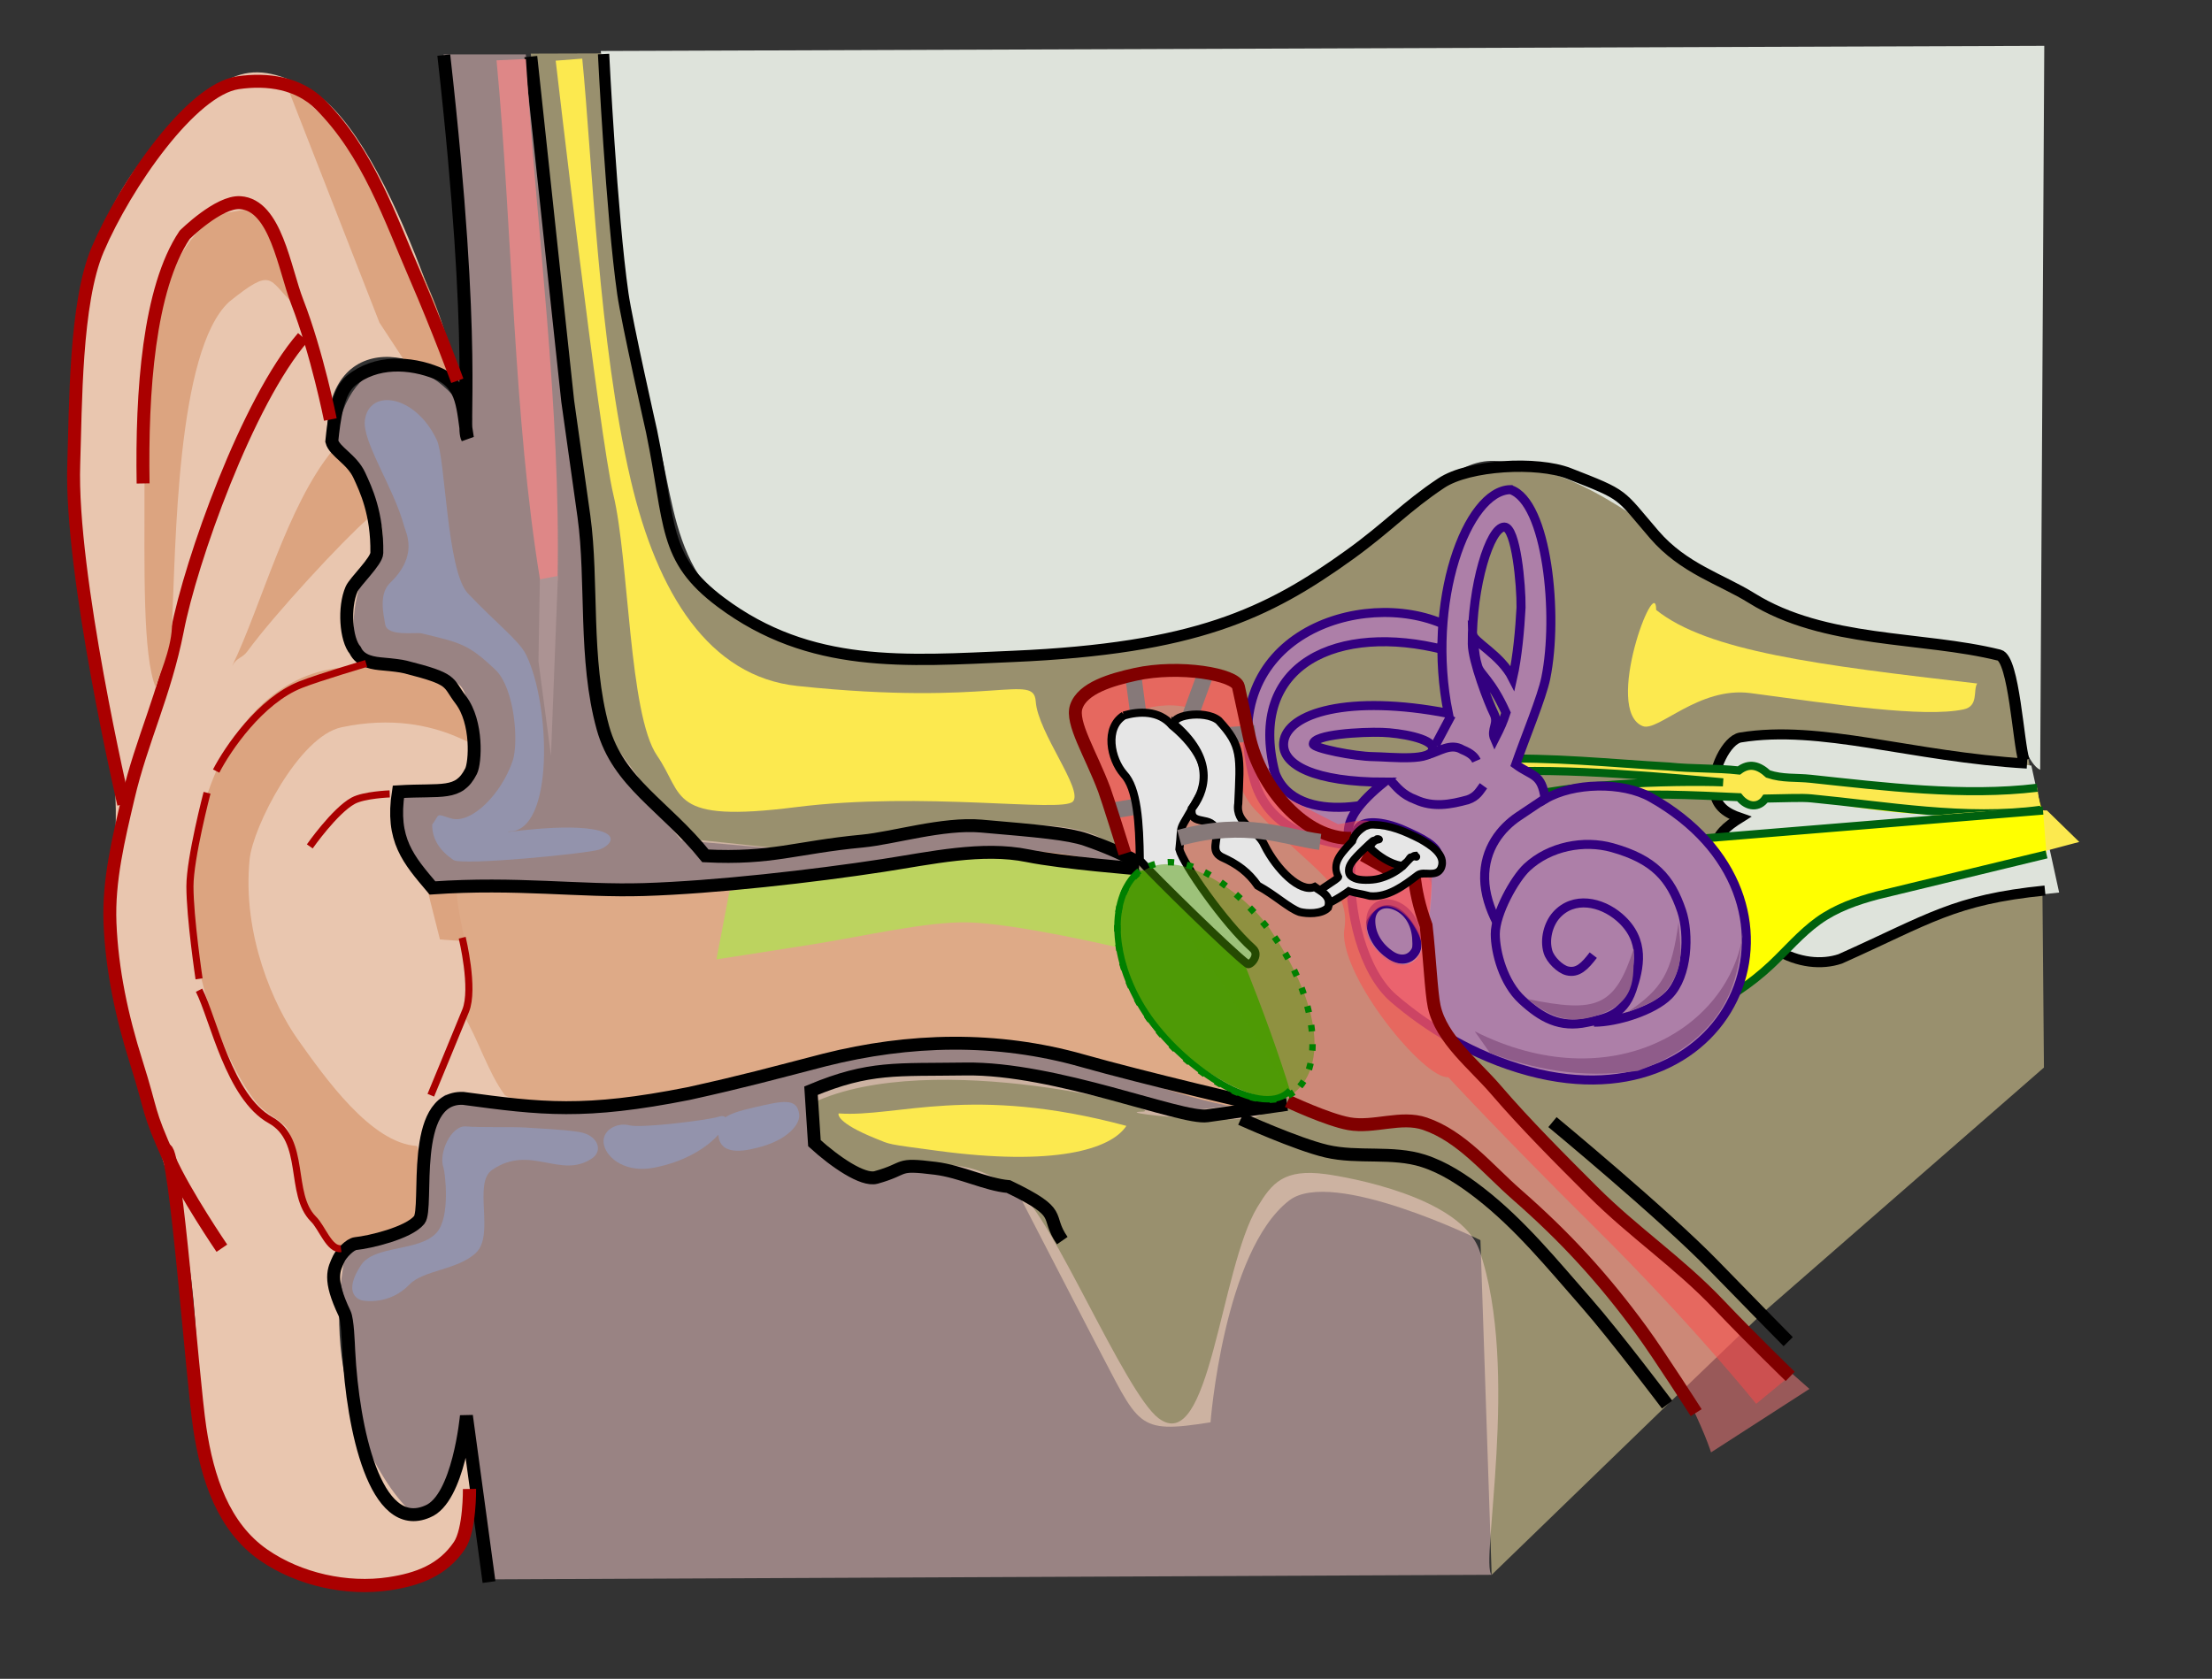 <?xml version="1.0" encoding="UTF-8" standalone="no"?>
<svg
   xmlns:dc="http://purl.org/dc/elements/1.1/"
   xmlns:cc="http://creativecommons.org/ns#"
   xmlns:rdf="http://www.w3.org/1999/02/22-rdf-syntax-ns#"
   xmlns:svg="http://www.w3.org/2000/svg"
   xmlns="http://www.w3.org/2000/svg"
   xmlns:xlink="http://www.w3.org/1999/xlink"
   xmlns:sodipodi="http://sodipodi.sourceforge.net/DTD/sodipodi-0.dtd"
   xmlns:inkscape="http://www.inkscape.org/namespaces/inkscape"
   version="1.1"
   viewBox="0 0 685 520"
   font-family="DejaVu Sans, sans-serif"
   font-size="20"
   id="svg2159"
   sodipodi:docname="human_ear.svg"
   inkscape:version="1.0.2-2 (e86c870879, 2021-01-15)">
  <rect x="0" y="0" width="685" height="520" fill="#333333" stroke="none"/>
  <sodipodi:namedview
     pagecolor="#ffffff"
     bordercolor="#666666"
     borderopacity="1"
     objecttolerance="10"
     gridtolerance="10"
     guidetolerance="10"
     inkscape:pageopacity="0"
     inkscape:pageshadow="2"
     inkscape:window-width="1920"
     inkscape:window-height="1017"
     id="namedview2161"
     showgrid="false"
     inkscape:zoom="6.3615384"
     inkscape:cx="473.61737"
     inkscape:cy="312.15823"
     inkscape:window-x="1912"
     inkscape:window-y="-8"
     inkscape:window-maximized="1"
     inkscape:current-layer="svg2159"
     inkscape:document-rotation="0" />
  <title
     id="title1089">Anatomy of the Human Ear</title>
  <desc
     id="desc1091">Translations are included for Bangla, Basque, Chinese, Danish, English, Esperanto, Farsi, Finnish, French, German, Hebrew, Malayalam, Nepali, Punjabi, Russian, Spanish, Tamil, Telugu, Thai, Turkish. Other languages can easily be added.</desc>
  <defs
     id="defs1113">
    <linearGradient
       gradientTransform="matrix(1 0 0 .923 100.75 41.36)"
       x1="629"
       x2="762.64"
       xlink:href="#b"
       y1="239.68"
       y2="241.42"
       id="a" />
    <linearGradient
       id="b"
       gradientUnits="userSpaceOnUse">
      <stop
         offset="0"
         stop-color="#edd400"
         id="stop1094" />
      <stop
         offset="1"
         stop-color="#edd400"
         stop-opacity="0"
         id="stop1096" />
    </linearGradient>
    <linearGradient
       id="c"
       gradientTransform="matrix(1 0 0 .923 104.25 14.36)"
       x1="629"
       x2="762.64"
       xlink:href="#b"
       y1="239.68"
       y2="241.42" />
    <linearGradient
       id="d"
       gradientTransform="matrix(.832 0 0 1 90.49 3.55)"
       gradientUnits="userSpaceOnUse"
       x1="321.73"
       x2="188.9"
       y1="313.69"
       y2="316.36">
      <stop
         offset="0"
         stop-color="#9fe859"
         id="stop1100" />
      <stop
         offset="1"
         stop-color="#9fe859"
         stop-opacity="0"
         id="stop1102" />
    </linearGradient>
    <linearGradient
       id="e"
       gradientTransform="matrix(.938 0 0 1 35.6 3.55)"
       gradientUnits="userSpaceOnUse"
       x1="371.43"
       x2="187.14"
       y1="254.86"
       y2="-13.71">
      <stop
         offset="0"
         stop-color="#fce94f"
         id="stop1105" />
      <stop
         offset="1"
         stop-color="#fce94f"
         stop-opacity="0"
         id="stop1107" />
    </linearGradient>
    <marker
       id="dot"
       refX="5"
       refY="5"
       markerWidth="10"
       markerHeight="10">
      <circle
         cx="5"
         cy="5"
         r="1.5"
         id="circle1110" />
    </marker>
  </defs>
  <path
     d="m 164.36,16.603 21.799,-0.066 6.363,69.682 17.383,85.499 c 13.881,14.188 27.273,28.908 51.226,32.107 34.201,1.035 68.129,2.008 107.82,-6.278 0,0 29.038,-13.183 42.599,-21.492 14.395,-8.82 24.106,-27.842 40.859,-29.927 10.706,-1.332 13.583,-4.948 32.896,-0.46 23.551,5.473 30.65,24.955 51.601,36.486 29.995,16.508 54.341,16.555 85.428,21.763 l 6.197,33.222 3.96,39.551 0.461,53.971 -86.491,75.459 -30.654,29.478 -53.878,52.183 -3.474,-103.647 c 0,0 -45.946,-22.617 -59.26,-12.277 -20.247,15.724 -24.329,68.689 -24.329,68.689 -23.333,3.682 -21.883,1.277 -35.688,-24.721 l -25.203,-48.752 -31.604,-6.006 -14.287,4.294 -16.174,-11.916 c -0.154,-3.542 0.046,-28.196 -0.108,-15.662 17.533,-8.732 35.42,-6.09 52.954,-6.57 l 62.719,12.97 22.712,-2.999 -39.399,-75.859 c -17.104,-9.864 -38.945,-7.094 -58.568,-10.241 l -52.062,7.756 -29.213,-2.592 -22.479,-27.528 c -9.149,-19.531 -4.741,-44.314 -6.279,-65.537 z"
     fill="#ffeeaa"
     fill-rule="evenodd"
     opacity="0.5"
     id="path1115"
     sodipodi:nodetypes="ccccccsccccccccccccccccccccccccccccc" />
  <path
     d="m137.37 16.85h25.456l17.621 152.67 3.43 52.515 27.823 37.618 27.745 2.933c19.896 1.791 84.328-15.754 104.02-1.513 27.475 19.871 32.976 65.571 46.896 83.068 4.406 5.538-48.181.468-36.724.182 10.256-.256-65.089-20.161-101.92-2.724-.274 9.991 3.591 16.75 13.148 22.403 6.487 3.838 5.524-2.319 16.063-2.816 14.345-.678 20.223-1.579 34.643 8.154 9.923 6.698 32.697 61.971 43.192 69.931 15.938 12.089 19.064-46.363 30.628-65.411 4.474-7.37 8.135-11.974 21.276-10.169 6.522.896 41.731 6.961 47.495 23.66 12.727 36.873.02 97.415 3.767 100.43l-310.42 1.414-8.109-50.238c-5.359 26.558-11.822 47.755-30.163 11.259l-5.548-44.225c-1.536-6.366-4.736-11.901.892-21.85l19.7-5.232 7.848-36.786-3.634-67.668c-8.688-5.876-9.799-16.298-9.146-27.779l16.859-3.374c14.236-11.374 2.547-23.455-4.95-34.122l-24.142-4.246-4.433-14.819 11.832-21.25c-1.536-15.158-7.743-24.087-14.875-31.783 4.793-30.438 27.825-30.199 42.477-7.019z"
     fill="#ffd5d5"
     fill-rule="evenodd"
     opacity=".5"
     id="path1117" />
  <path
     d="m536.15 230.63c6.319-8.401 47.536 1.044 92.907 6.5l8.608 39.322c-28.252 2.834-39.624 7.769-67.212 20.107-16.512 5.098-31.207-7.211-36.305-23.509-1.364-4.36-2.166-7.071-2.699-8.918-1.794-6.212 7.626-10.876 7.509-10.856-.897-.206-8.444-2.404-7.963-8.598.652-8.389 1.725-11.259 5.155-14.048z"
     fill="#dee3db"
     id="path1119" />
  <path
     d="m633.28 275.83c-28.252 2.834-35.823 8.833-63.411 21.172-11.267 3.807-29.438-2.376-37.17-27.459-.944-3.064-1.303-4.992-1.33-7.129-.046-3.649 3.39-6.522 7.524-9.1-4.168-1.441-7.222-3.38-7.926-7.907-1.076-6.921 3.85-16.244 7.971-16.972 24.867-4.077 52.886 5.982 88.774 8.073"
     fill="none"
     stroke="#000"
     stroke-width="3.1"
     id="path1121" />
  <path
     d="m834.51 257.29c-22.55 2.742-45.729 1.047-68.317-1.363-4.561-.487-10.278-.049-14.8-1.553-2.903-2.661-5.8-3.557-9.052-1.093-6.948-.78-14.607-1.383-21.626-2.133-18.259-1.032-36.519-3.006-54.778-2.327l-.177 4.22c20.813-1.889 59.591 1.801 71.667 2.914-13.917-.532-54.47.297-68.386 6.987l.72 3.848c9.313-3.19 19.147-5.02 28.927-6.146 12.825-1.478 30.287-.464 44.2.168 2.601 2.063 4.948 1.872 6.936.419 6.682-.095 13.108-.364 16.156.234 23.283 4.571 47.108 6.576 70.282 2.576"
     fill="#ffff00"
     transform="translate(-204.09 -13.67)"
     id="path1123" />
  <path
     d="m 630.88,244 c -22.55,2.742 -47.557,-0.366 -70.145,-2.777 -4.561,-0.487 -8.665,0.021 -13.187,-1.483 -2.903,-2.661 -5.8,-3.557 -9.052,-1.093 -6.948,-0.78 -14.607,-0.47 -21.626,-1.221 -18.259,-1.032 -36.519,-3.006 -54.778,-2.327 l -0.177,4.22 c 20.813,-1.889 59.591,1.889 71.667,3.002 -13.917,-0.532 -54.47,0.21 -68.386,6.9 l 0.72,3.848 c 9.313,-3.19 19.147,-5.02 28.927,-6.146 12.825,-1.478 29.787,-0.627 43.7,0.005 2.601,3.256 6.198,3.34 8.185,0.419 6.682,-0.095 11.131,-0.35 14.223,-0.054 23.283,2.229 47.791,6.694 70.965,3.527"
     fill="#fce94f"
     stroke="#00610f"
     stroke-width="2.5"
     id="path1125" />
  <path
     d="m847.99 274.45-10-9.75c-31.665-1.381-84.58 8.651-107.83 10.911-11.171-1.426-14.896-6.93-25.146-8.247-5.89-.701-19.748-.579-24.768 2.58s-8.986 7.888-11.51 13.255c-4.595 9.772-4.264 21.686.75 31.25 5.085 9.7 14.78 16.758 25.5 19 12.323 2.577 25.196-.958 36.5-6.5 7.723-3.787 15.011-8.538 21.275-14.432 4.874-4.586 9.228-9.771 14.657-13.683s11.849-6.171 18.318-7.885z"
     fill="#fce94f"
     transform="translate(-204.09 -13.67)"
     id="path1127" />
  <path
     d="m632.67 251.07-105.23 8.629c-17.577 3.483-10.046-4.001-25.33-5.965-5.89-.701-21.163-.579-26.183 2.58s-8.986 7.888-11.51 13.255c-4.595 9.772-4.264 21.686.75 31.25 5.085 9.7 14.78 16.758 25.5 19 12.323 2.577 25.196-.958 36.5-6.5 7.723-3.787 15.011-8.538 21.275-14.432 4.874-4.586 9.228-9.771 14.657-13.683s11.849-6.171 18.318-7.885l52.343-12.672"
     fill="#ffff00"
     stroke="#00610f"
     stroke-width="2.5"
     id="path1129" />
  <g
     stroke="#330080"
     id="g1147">
    <g
       stroke-width="2.8"
       id="g1143">
      <path
         d="m394.85 239.4c6.608 17.574 37.481 9.233 41.373 4.366.343 10.748 2.635 21.442.11 19.755-3.809-2.546-40.869 3.645-47.969-22.124-12.216-44.338 33.276-59.655 59.144-47.857 1.134 5.945-2.846 6.05-.359 7.707-32.285-8.258-61.195 3.995-52.299 38.153z"
         fill="#ad7fa8"
         id="path1131" />
      <path
         d="m467.78 151.66c-13.502.178-26.267 34.768-19.272 69.295-30.707-5.952-50.086-.136-50.987 8.993-.699 7.088 9.789 12.283 31.139 12.317-16.406 13.271-9.755 17.425-10.28 25.031-1.022 14.815 3.661 33.746 13.21 41.958 9.978 8.583 24.436 17.889 41.975 22.583 64.689 17.311 93.243-53.563 37.691-84.833-8.85-4.982-24.128-4.618-32.751.485-1.117-8.031-3.911-6.896-9.116-10.725 2.874-8.249 8.091-20.784 9.307-26.76 3.962-19.469.449-54.575-10.916-58.344zm-1.911 11.588c3.627.049 5.25 18.105 5.158 24.927-.354 6.706-1.112 15.331-2.605 21.897-3.722-7.341-12.377-11.339-12.416-13.706.535.722.213 5.639 1.574 9.927.755 2.735 4.149 4.176 8.782 14.464-.953 2.903-1.583 4.354-3.494 8.11-1.296-2.947 1.346-4.671-.22-7.808-1.737-3.481-6.667-16.344-6.712-21.619-.156-17.782 5.419-36.252 9.933-36.192zm-37.822 63.594c5.413.171 15.346 1.867 15.606 4.828.384 4.381-13.105 2.748-18.286 2.694-5.96-.061-18.69-2.636-18.668-3.911.053-3.025 15.03-3.81 21.348-3.611z"
         fill="#ad7fa8"
         id="path1133" />
      <path
         d="m478.54 247.29-8.324 5.579c-5.341 3.58-10.641 9.97-10.458 19.329.09 4.57 1.574 9.196 3.828 13.58"
         fill="none"
         id="path1135" />
      <path
         d="m493.63 316.61c7.005.027 18.388-3.54 23.13-8.35 5.918-5.999 6.398-19.018 4.005-26.106-3.446-10.21-8.582-15.98-21.472-19.598-8.797-2.47-19.424-.429-26.43 6.085-3.813 3.545-9.804 14.278-9.814 20.649-.009 5.606 2.496 15.16 8.297 20.481 6.03 5.531 11.662 8.702 20.087 6.899 5.094-1.09 11.198-1.806 13.974-10.133 2.189-6.565 4.35-15.279-3.93-22.421-5.628-4.854-14.197-6.646-19.534-.662-2.449 2.746-3.74 7.483-2.572 11.363.746 2.48 3.776 5.376 5.948 5.899 3.305.797 5.469-1.469 8.078-4.872"
         fill="none"
         id="path1137" />
      <path
         d="m445.13 265.24c-1.362 5.675-11.791 2.305-16.098.958-5.683-1.777-10.068-6.896-8.631-9.451 1.561-2.776 7.72-2.43 14.112.343 5.412 2.348 11.312 5.259 10.617 8.15z"
         fill="#743dda"
         id="path1139" />
      <path
         d="m438.74 291.03c.105 2.096.053 2.837-.498 3.726-1.783 2.874-5.006 2.834-7.532 1.146-3.809-2.546-6.221-6.358-6.221-10.705.009-4.407 3.936-6.561 8.207-4.457 3.851 1.888 5.825 5.77 6.044 10.29z"
         fill="#ad7fa8"
         id="path1141" />
    </g>
    <path
       d="m606.85-117.37c2.161 2.339 3.814 4.806 8.322 6.551 5.702 2.688 11.404 1.621 17.105 0 3.018-1.113 3.814-2.976 5.085-4.679m-18.412-10.402c3.853-1.046 7.617-4.136 11.469-1.757 2.999 1.248 4.07 2.496 4.623 3.743m-13.442-5.226 5.215-10.052"
       fill="none"
       stroke-width="3"
       transform="matrix(.945 0 0 .921 -142.92 349.77)"
       id="path1145" />
  </g>
  <path
     d="m 365.39,208.3 c -13.323,-1.529 -28.114,5.212 -31.237,9.215 -4.198,5.379 6.826,23.981 8.905,30.744 1.228,3.996 2.974,7.92 3.971,15.125 0,0 21.281,18.016 35.928,28.875 12.279,34.949 15.712,38.26 14.5,46.619 14.647,13.132 42.852,8.908 42.852,8.908 0,0 21.455,13.404 50.749,42.446 29.294,29.042 38.808,59.622 38.808,59.622 L 560.333,430.201 534.496,407.404 c 0,0 -45.09,-37.056 -63.893,-58.842 -17.445,-20.213 -20.268,-20.391 -23.662,-31.121 -2.74,-8.663 -5.76,-17.754 -4.644,-30.759 0.41,-4.778 0.882,-4.681 1.087,-12.217 0.218,-5.3 -23.643,-18.897 -27.997,-16.075 l -17.029,-8.363 c -6.183,-3.037 -5.827,-10.939 -10.859,-17.973 -3.124,-4.367 -2.336,-17.462 -4.559,-20.303 -2.277,-2.91 -13.761,-3.016 -17.55,-3.451 z m 60.498,73.594 c 2.492,-2.324 6.709,-2.502 10.658,2.647 4.456,5.81 4.681,9.94 1.389,12.756 -3.613,3.09 -8.012,2.18 -12.995,-4.603 -3.814,-5.192 -2.034,-8.242 0.948,-10.8 z"
     fill="#ff8080"
     opacity="0.5"
     id="path1149"
     sodipodi:nodetypes="cccccccscccccscccssccsccc" />
  <path
     d="m 364.46,207.67 c -11.435,0.201 -25.251,4.715 -29.186,7.986 -4.985,4.145 2.267,20.588 5.59,26.289 2.708,4.646 5.571,16.499 7.221,21.5 1.75,0.716 2.977,1.162 5.16,2.002 0.588,-3.238 1.431,-10.929 -0.367,-17.574 -2.83,-10.458 -9.772,-22.733 -6.824,-24.68 5.572,-3.68 19.324,-8.388 29.734,-0.166 8.068,6.373 3.998,19.725 14.252,29.17 16.286,17.583 28.739,22.114 26.166,36.369 -0.793,14.367 24.76,45.69 32.287,45.088 0,0 16.465,17.88 45.76,46.922 29.294,29.042 49.599,54.241 49.599,54.241 l 11.01,-9.088 -23.85,-22.756 c 0,0 -42.125,-35.739 -60.927,-57.525 -17.445,-20.213 -20.237,-24.524 -25.041,-34.702 -5.482,-11.613 -2.382,-21.652 -1.578,-39.481 0.05,-1.209 2.447,-6.125 0.728,-7.935 -3.555,-3.744 -12.738,-6.824 -18.9,-8.765 -3.913,-1.232 -9.121,0.659 -10.956,0.71 l -15.797,-8.065 c -5.541,-4.093 -6.97,-12.905 -10.506,-16.945 -3.536,-4.041 -1.862,-9.377 -5.127,-19.428 -3.472,-1.263 -14.636,-3.235 -18.448,-3.167 z m 61.58,74.218 c 3.183,-2.929 8.458,-0.216 11.395,4.297 3.316,5.096 4.001,8.455 0.546,11.426 -3.496,3.005 -9.487,-0.83 -12.316,-4.27 -3.42,-4.16 -2.833,-8.5 0.375,-11.453 z"
     fill="#ff4848"
     opacity="0.5"
     id="path1151"
     sodipodi:nodetypes="ccscccsccccccccccccccccccccccc" />
  <path
     d="m186.05 15.798 447.01-1.604-1.265 224.25c-3.509-1.577-7.057-10.946-7.591-18.023-.435-5.763-4.058-15.51-5.121-15.822-40.922-12.018-73.654-3.999-111.92-43.929 0 0-16.616-11.781-28.71-14.452-12.317-2.72-20.1-9.103-37.037 7.767-8.502 8.469-13.542 9.741-22.458 16.22-49.657 36.087-108.68 38.697-169.72 29.989-42.191-11.445-39.105-42.58-45.972-65.25-13.378-44.169-11.029-65.936-17.216-119.146z"
     fill="#dee3db"
     id="path1153" />
  <path
     d="M 50.79,41.933 C 68.033,24.76 75.083,15.92 96.223,27.975 122.345,42.87 144.486,126.586 144.486,126.586 135.459,106.953 99.608,100.04 101.36,137.003 c 0.098,2.076 7.487,3.133 7.973,7.621 0.813,7.517 13.64,17.077 7.507,25.784 -7.549,10.716 -8.212,23.091 -6.731,31.096 0.319,1.725 4.174,1.436 4.493,3.384 33.326,6.245 27.971,4.274 31.908,21.592 4.352,19.146 -1.407,17.642 -22.463,18.183 -3.272,8.159 2.109,27.358 10.76,29.173 26.052,5.846 87.326,-0.721 92.861,0.354 -6.397,27.702 -3.706,30.744 -11.958,63.879 -2.243,4.695 -50.862,5.373 -77.736,1.013 -8.864,5.373 -8.623,21.878 -7.582,27.075 5.07,25.308 -21.413,11.944 -23.441,22.236 -8.053,40.88 11.249,71.548 19.941,79.481 6.776,6.184 11.9,-15.153 18.078,-19.645 7.313,21.709 -9.37,47.731 -30.061,43.669 -21.606,-4.241 -36.865,-10.7 -44.15,-22.487 C 59.198,450.706 63.101,421.817 58.57,391.595 54.463,364.201 35.605,322.329 34.501,291.545 33.839,273.086 37.685,255.353 34.753,236.888 25.105,176.123 4.397,88.138 50.79,41.933 Z"
     fill="#e9c6af"
     id="path1155"
     sodipodi:nodetypes="ccccccccccccccccccccsscc" />
  <path
     d="m132 274.19c30.025-1.977 48.312 2.101 92.985 0l-1.768 22.981c-14.889-3.117-55.854-3.74-86.974-6.187z"
     fill="#dca480"
     fill-rule="evenodd"
     id="path1157" />
  <path
     d="m260.76 289.25c-10.579-.981-13.41.68-23.214.879-.165 11.549 8.804 33.239 1.908 39.527 4.832 7.861 7.787 18.164 13.122 25.361 17.797 8.673 41.518 4.425 59.794-1.099 22.944-5.299 37.446-12.184 60.082-14.051 25.916-2.935 48.668-1.839 73.154 9.318 7.822 2.797 37.184 13.133 47.082 9.522-13.398-6.595-30.203-19.154-35.009-28.181-6.054-11.746-11.882-37.779-9.14-44.707-18.086-5.622-33.382-8.461-51.935-5-21.024-2.471-43.444 5.389-63.913 8.366-26.618 3.871-50.559 2.046-71.931.065z"
     transform="translate(-96.2 -15.75)"
     id="path1159"
     fill="#deaa87" />
  <path
     d="m388.73 227.15-8.132.53m-12.218-5.39 4.549-12.496m-20.439 11.176-1.487-11.192"
     fill="none"
     stroke="#867979"
     stroke-width="5"
     id="path1161" />
  <path
     d="m353.97 269.55c-7.307 1.699-9.206 14.671-8.155 23.102 3.468 13.869 11.234 26.583 21.111 34.306 12.771 9.74 24.732 15.38 33.024 12.301-4.098-13.41-8.864-26.34-14.264-39.971-14.501-13.174-25.422-24.749-31.716-29.738z"
     fill="#4e9a06"
     id="path1163" />
  <path
     d="m276.51 33.904c3.13 31.711 5.003 87.822 15.033 130.62 8.208 35.025 24.214 60.811 51.644 63.704 60.948 6.429 73.134-4.194 73.76 4.816.67 9.643 14.855 27.394 11.506 30.966-3.349 3.571-46.348-3.251-85.864 1.749s-34.414-3.615-42.9-15.95c-8.76-12.734-8.684-60.627-13.54-80.828-4.405-18.325-17.865-134.44-17.865-134.44z"
     fill="#fce94f"
     transform="translate(-96.2 -15.75)"
     id="path1165" />
  <path
     d="m259.72 344.87c17.998 1.296 41.004-9.083 89.091 3.86-4.821 7.321-22.359 12.575-58.536 7.711-16.097-2.164-14.301-1.865-19.023-3.764-12.314-4.954-11.711-7.628-11.532-7.807z"
     fill="#fce94f"
     id="path1167" />
  <path
     d="m354.26 249.43-9.968 1.686"
     fill="none"
     stroke="#867979"
     stroke-width="5"
     id="path1169" />
  <path
     d="m348.07 221.61c-6.106 3.814-4.135 13.491-.063 18.156 4.179 4.397 4.837 15.002 4.969 26.687 4.73 5.277 28.706 28.732 33.244 32.043.634.948 4.182-2.53 1.747-4.707-8.791-7.862-21.626-26.318-22.741-30.711 1.106-9.749-1.072-3.336 6.813-17.687 3.841-7.937-3.667-16.312-9.094-20.719-4.024-4.762-10.364-4.378-14.875-3.062z"
     fill="#e6e6e6"
     stroke="#000"
     stroke-width="2.5"
     id="path1171" />
  <path
     d="m 353.56,270.15 c 11.45,-8.733 33.008,7.551 39.756,17.678 20.39,30.605 14.094,46.307 6.612,51.244 l -21.939,-35.195 z"
     fill="#4e9a06"
     opacity=".48"
     id="path1173"
     sodipodi:nodetypes="ccccc" />
  <path
     d="m186.91 16.732s2.459 49.676 5.973 74.259c1.256 8.784 8.885 42.57 8.885 42.57 6.022 29.151 3.36 39.433 21.5 53 27.648 20.677 57.099 18.211 90.5 16.75 56.111-2.454 78.618-13.076 104.27-31.568 11.795-8.504 17.352-14.835 28.293-22.111 8.609-5.725 29.792-6.783 39.5-3 17.892 6.972 15.346 6.052 26.439 18.929 9.112 10.577 20.736 13.811 30.151 19.676 22.746 14.17 52.608 11.71 76.69 17.684 4.597 1.14 5.904 27.483 7.659 32.64"
     fill="none"
     stroke="#000"
     stroke-width="3.5"
     id="path1175" />
  <path
     d="m162.97 349.26c2.985.224 11.753.565 16.547 1.395 5.615.972 7.329 5.73 3.859 8.105-9.766 6.684-19.095-4.549-30.979 3.602-6.007 4.12.913 20.114-5.005 25.688-5.734 5.401-16.221 5.264-20.627 9.842-6.111 6.35-13.902 5.071-14.646 4.894-1.823-.436-5.649-2.84-.323-10.912 4.161-6.306 17.957-4.099 23.373-10.018 4.459-4.873 2.605-18.992 2.173-20.153-1.646-4.439 2.342-13.23 7.015-12.8 4.21.378 14.745.068 18.613.357zm-5.24-91.73c-4.25.935 17.947-2.95 27.903-.215 6.1 1.675 2.919 4.781.011 5.819-3.434 1.225-42.548 5.071-45.221 3.24-4.033-2.763-6.591-6.232-6.591-10.948 2.484-3.368.883-3.5 5.679-1.968 6.437 2.055 15.837-7.645 19.258-17.822 1.883-5.602.673-22.517-5.435-28.268-8.219-7.74-10.466-8.271-22.86-11.197-1.692-.399-10.512 1.073-11.177-2.729-.585-3.341-2.042-9.481 1.536-12.929 8.754-8.435 4.943-15.268 4.332-17.507-3.333-12.221-13.033-26.159-12.166-32.858 1.283-9.911 15.583-8.067 22.297 6.199 2.655 5.642 3.059 40.563 9.578 47.422 9.058 9.531 15.834 14.568 18.033 19.012 7.583 15.327 8.818 54.751-5.177 54.749z"
     fill="#9393ac"
     id="path1177" />
  <path
     d="m164.38 17.526 11.424 106.69 5.024 35.743c2.784 20.237-.011 44.189 5.877 65.467 4.739 17.127 19.197 24.083 31.751 39.667 20.638 1.041 27.795-2.615 48.65-4.585 9.534-.9 24.846-5.664 36.738-4.642 17.541 1.507 27.065 2.348 32.431 4.203 6.181 2.136 11.583 4.485 16.548 7.23m45.757 74.771-24.749 3.536c-8.093 1.156-46.986-14.93-74.953-14.496-21.175.329-29.581-.87-47.73 6.718l1.061 16.263c6.323 5.758 15.014 11.74 19.092 10.607 10.06-2.797 5.693-4.419 18.385-2.828 7.907.991 15.769 5.06 22.627 5.657 17.839 8.592 11.067 8.726 16.642 16.741"
     fill="none"
     stroke="#000"
     stroke-width="4"
     id="path1179" />
  <g
     fill-rule="evenodd"
     id="g1187">
    <path
       d="m129.09 354.95c.461.028 3.505 13.646 1.675 18.532-4.362 11.652-19.988 12.485-17.301 12.154-10.264-1.724-9.533 6.395-19.502-13.357-4.268-8.457-2.067-16.68-4.531-21.872-1.659-3.496-6.854-4.811-10.283-9.189-5.814-7.425-10.718-18.783-13.715-27.534-17.856-52.128 5.414-110.77 48.164-106.87 8.816.804 13.162-.318 22.363 4.984 10.903 6.283 7.379 11.141 10.925 16.891 5.284 8.568-9.51-10.11-41.137-3.422-13.2 2.792-27.436 30.898-28.44 40.835-2.396 23.709 7.744 45.761 14.83 55.739 8.564 12.06 22.782 32.258 36.952 33.109z"
       fill="#dca480"
       id="path1181" />
    <path
       d="m225.92 275.96s52.764-9.677 78.622-10.388c14.889-.41 48.48 3.286 48.48 3.286-4.634 5.973-9.974 15.21-7.187 24.519 0 0-31.216-7.367-46.265-7.687-12.608-.267-32.087 4.286-47.681 6.78-15.53 2.483-30.03 4.674-30.03 4.674z"
       fill="#bcd35f"
       id="path1183" />
    <path
       d="m88.33 25.265 17.171 15.874c18.454 29.248 31.786 50.668 35.891 77.743l-16-6.938-7.88-12zm-16.44 181.04c9.128-18.956 16.97-49.537 31.113-66.822 5.043 6.14 11.06 11.631 10.692 21.377-7.536 6.58-28.709 29.391-37.084 40.88-1.636 2.244-3.219 1.744-4.721 4.565z"
       fill="#dca480"
       id="path1185" />
  </g>
  <g
     fill="none"
     id="g1199">
    <path
       d="m137.43 17.06c10.444 92.704 5.322 115.06 7.322 118.62-1.501-8.666-.944-16.654-9.336-20.086-8.425-3.445-19.1-3.968-26.768 2.343-4.104 3.378-5.213 11.926-5.896 18.743.836 3.221 6.206 5.5 8.524 10.532 1.96 4.256 5.608 11.783 5.417 24.07-.04 2.575-6.8 8.867-7.816 11.188-2.468 5.639-1.776 15.594 1.125 18.96 1.668 3.558 5.755 4.001 8.728 4.259 2.894.252 5.444.566 6.698.882 15.375 3.868 12.988 4.588 17.237 10.164 5.328 6.991 4.533 19.569 3.207 22.146-3.848 7.598-8.905 5.54-22.499 6.359-2.35 14.95 3.163 21.039 10.55 29.793 26.105-1.799 45.575 1.111 65.479.5 21.914-.673 52.444-4.145 74.114-7.475 14.704-2.259 30.673-5.876 44.75-3 10.646 2.175 34.441 4.07 34.441 4.07m38.803 73.292c.154.385-38.459-8.806-56.243-13.86-26.675-7.581-53.788-6.825-79.879-.257-17.378 4.498-24.593 6.529-42.118 10.411-32.336 6.421-45.65 4.758-69.896 1.488-16.73-.542-10.555 33.982-13.543 37.663-3.298 4.063-15.413 6.899-19.658 7.314-1.865.183-4.596 3.28-5.211 4.595-1.618 3.461-3.355 6.362 1.755 17.064.933 1.954 1.154 9.092 1.287 11.688 1.224 23.755 8.118 56.77 24.405 49.642 9.658-3.856 12.03-29.642 12.03-29.642l7 51.5"
       stroke="#000"
       stroke-width="4"
       id="path1189" />
    <g
       stroke="#a00"
       id="g1197">
      <path
         d="m141.61 117.94s-5.967-16.224-12.824-32.018c-8.062-18.568-14.837-38.82-29.663-53.569-6.659-6.624-16.163-8.081-25.456-6.718-14.371 2.109-34.729 31.338-43.404 51.619-7.041 16.46-6.811 48.576-7.425 66.468-1.169 34.059 15.474 105.36 15.474 105.36"
         id="path1191"
         style="stroke-width:4" />
      <path
         d="m145.39 461.19s.171 12.654-3.119 17.534c-5.17 7.67-12.91 10.49-21.772 11.819-13.032 1.954-27.869-1.286-38.855-8.898-12.482-8.649-17.457-23.792-19.781-39.3-2.395-15.987-7.38-85.725-10.519-86.195"
         stroke-width="4.09"
         id="path1193" />
      <path
         d="m93.81 104.48c-17.176 19.753-34.804 69.481-38.891 90.863-3.945 19.888-11.048 33.875-15.203 51.619-2.987 12.755-6.188 25.802-5.657 38.891.598 14.74 3.694 29.065 8.132 43.134 5.28 16.739 3.095 14.027 10.253 30.052 4.815 10.78 16.263 27.577 16.263 27.577"
         stroke-width="4"
         id="path1195" />
    </g>
  </g>
  <path
     d="m69.23 66.089 8.971-1.588c13.084 18.242 7.726 16.157 12.432 29.372-7.578-7.201-6.014-11.381-19.653-.4-16.404 15.022-16.573 76.199-17.742 100.92-.342 7.23-4.212 15.274-5.007 18.549-4.088-9.74-3.467-37.062-3.486-61.655-.03-37.686 3.358-75.526 24.485-85.198z"
     fill="#dca480"
     fill-rule="evenodd"
     id="path1201" />
  <g
     fill="none"
     id="g1209">
    <path
       d="m102.3 129.94s-4.117-20.648-10.253-36.416c-4.018-10.326-6.62-30.051-17.678-30.759-6.688-.429-17.182 9.971-17.182 9.971-11.148 16.611-13.358 48.777-12.87 77.003"
       stroke="#a00"
       stroke-width="4"
       id="path1203" />
    <path
       d="m64.12 245.55s-5.303 20.245-5.303 28.991c0 9.718 2.828 28.638 2.828 28.638m-.005 3.531c4.523 8.936 9.313 33.103 22.113 40.234 11.309 6.3 5.577 22.861 13.286 30.619 2.65 2.523 4.938 9.677 8.564 9.182m27.809-47.508s7.85-18.955 10.783-26.163c2.79-6.855-1.061-22.627-1.061-22.627m-22.451-44.548s-7.943.288-11.314 2.121c-5.712 3.107-13.435 14.142-13.435 14.142m17.453-56.654s-14.481 4.27-20.238 6.536c-12.52 4.928-22.699 19.97-26.206 26.784"
       stroke="#a00"
       stroke-width="2.2"
       id="path1205" />
    <path
       d="m525.26 437.56s-11.368-17.799-17-25.5c-11.756-16.077-23.506-28.89-38.5-42-9.035-7.899-17.141-18.126-28.5-22-7.414-2.529-15.788 1.375-23.5 0-6.645-1.185-19-7-19-7m23.39-76.19 8.839 4.95m123.39 156.5s-11.965-11.578-22.117-22.257c-12.543-13.193-26.12-22.135-39-35-9.785-9.773-21.004-20.997-30.006-31.495-6.788-7.916-16.934-15.677-19.132-25.871-.912-4.228-1.429-15.81-2.498-25.045-2.304-6.232-3.143-10.921-3.625-14.725m-19.512-12.272c-14.343.414-28.207-15.639-31.692-31.759l-3.29-15.215c-.817-3.78-18.221-6.838-31.942-3.801-7.377 1.633-16.313 4.21-18.274 10.026-1.676 4.967 4.509 14.608 8.656 25.637.978 2.601 6.381 19.822 6.381 19.822"
       stroke="#800000"
       stroke-width="4"
       id="path1207" />
  </g>
  <g
     stroke="#000"
     id="g1217">
    <g
       id="path1211"
       style="opacity:1">
      <path
         style="color:#000000;font-style:normal;font-variant:normal;font-weight:normal;font-stretch:normal;font-size:medium;line-height:normal;font-family:'DejaVu Sans', sans-serif;font-variant-ligatures:normal;font-variant-position:normal;font-variant-caps:normal;font-variant-numeric:normal;font-variant-alternates:normal;font-variant-east-asian:normal;font-feature-settings:normal;font-variation-settings:normal;text-indent:0;text-align:start;text-decoration:none;text-decoration-line:none;text-decoration-style:solid;text-decoration-color:#000000;letter-spacing:normal;word-spacing:normal;text-transform:none;writing-mode:lr-tb;direction:ltr;text-orientation:mixed;dominant-baseline:auto;baseline-shift:baseline;text-anchor:start;white-space:normal;shape-padding:0;shape-margin:0;inline-size:0;clip-rule:nonzero;display:inline;overflow:visible;visibility:visible;isolation:auto;mix-blend-mode:normal;color-interpolation:sRGB;color-interpolation-filters:linearRGB;solid-color:#000000;solid-opacity:1;vector-effect:none;fill:#e6e6e6;fill-opacity:1;fill-rule:nonzero;stroke:none;stroke-width:2.35;stroke-linecap:butt;stroke-linejoin:miter;stroke-miterlimit:4;stroke-dasharray:none;stroke-dashoffset:0;stroke-opacity:1.0;color-rendering:auto;image-rendering:auto;shape-rendering:auto;text-rendering:auto;enable-background:accumulate;stop-color:#000000;stop-opacity:1;"
         d="m 425.35,255.46 c -0.35,-0.007 -0.699,-0.005 -1.049,0.006 l -1.526,0.469 c -1.862,1.068 -3.458,2.639 -3.977,4.591 -2.669,3.07 -6.847,6.499 -4.36,11.109 -0.094,0.718 -6.429,4.199 -6.344,4.824 0.134,0.993 0.914,3.412 3.071,3.469 2.599,-1.166 5.572,-3.197 6.509,-3.933 1.584,0.669 3.674,0.732 6.551,1.538 5.628,0.513 10.587,-3.282 14.765,-6.45 1.892,-1.398 5.925,0.856 7.301,-2.25 1.674,-4.114 -3.416,-7.179 -6.46,-8.905 -4.878,-2.479 -9.293,-4.371 -14.481,-4.468 z m 0.953,4.496 c 0.094,0.005 0.191,0.02 0.297,0.04 1.198,0.22 -0.29,-0.454 -0.29,0.053 0,0.286 1.253,-0.158 0.279,-0.033 -1.288,0.169 -2.606,2.38 -2.277,2.703 1.673,1.757 6.98,5.502 10.201,5.49 1.94,-2.062 2.747,-3.117 3.739,-3.192 0.315,0.493 0.806,0.405 -0.361,0.273 -0.854,-0.096 -1.033,0.073 -1.826,1.212 -1.7,2.417 -5.466,4.759 -9.12,5.669 -2.351,0.588 -5.908,0.544 -7.33,-0.095 -1.505,-0.668 -1.97,-1.278 -1.933,-2.541 0.038,-1.601 1.139,-3.128 4.74,-6.573 2.693,-2.584 3.224,-3.041 3.881,-3.006 z"
         id="path2264" />
      <path
         style="color:#000000;font-style:normal;font-variant:normal;font-weight:normal;font-stretch:normal;font-size:medium;line-height:normal;font-family:'DejaVu Sans', sans-serif;font-variant-ligatures:normal;font-variant-position:normal;font-variant-caps:normal;font-variant-numeric:normal;font-variant-alternates:normal;font-variant-east-asian:normal;font-feature-settings:normal;font-variation-settings:normal;text-indent:0;text-align:start;text-decoration:none;text-decoration-line:none;text-decoration-style:solid;text-decoration-color:#000000;letter-spacing:normal;word-spacing:normal;text-transform:none;writing-mode:lr-tb;direction:ltr;text-orientation:mixed;dominant-baseline:auto;baseline-shift:baseline;text-anchor:start;white-space:normal;shape-padding:0;shape-margin:0;inline-size:0;clip-rule:nonzero;display:inline;overflow:visible;visibility:visible;isolation:auto;mix-blend-mode:normal;color-interpolation:sRGB;color-interpolation-filters:linearRGB;solid-color:#000000;solid-opacity:1;vector-effect:none;fill:#000000;fill-opacity:1;fill-rule:nonzero;stroke:none;stroke-linecap:butt;stroke-linejoin:miter;stroke-miterlimit:4;stroke-dasharray:none;stroke-dashoffset:0;stroke-opacity:1.0;color-rendering:auto;image-rendering:auto;shape-rendering:auto;text-rendering:auto;enable-background:accumulate;stop-color:#000000;stop-opacity:1;"
         d="M 425.371 254.285 C 425.002 254.278 424.633 254.279 424.264 254.291 L 424.107 254.297 L 422.305 254.85 L 422.189 254.916 C 420.147 256.087 418.295 257.846 417.662 260.225 L 417.912 259.756 C 416.635 261.225 414.862 262.882 413.672 264.908 C 412.609 266.718 412.171 268.994 413.092 271.35 C 412.971 271.446 412.878 271.527 412.707 271.65 C 412.138 272.061 411.348 272.58 410.555 273.1 C 409.762 273.619 408.968 274.139 408.344 274.594 C 408.032 274.821 407.765 275.027 407.531 275.248 C 407.414 275.359 407.304 275.469 407.186 275.639 C 407.068 275.808 406.854 276.059 406.93 276.617 C 407.02 277.288 407.271 278.247 407.887 279.188 C 408.502 280.129 409.621 281.064 411.135 281.104 L 411.402 281.109 L 411.646 281 C 414.156 279.874 416.649 278.199 417.906 277.262 C 419.625 277.832 421.471 277.981 423.908 278.664 L 424.012 278.693 L 424.119 278.703 C 430.326 279.269 435.516 275.192 439.689 272.027 C 440.073 271.745 441.3 271.773 442.834 271.773 C 443.601 271.774 444.443 271.73 445.283 271.385 C 446.123 271.039 446.914 270.328 447.365 269.309 L 447.373 269.293 L 447.379 269.275 C 447.895 268.007 447.898 266.711 447.533 265.586 C 447.169 264.461 446.48 263.504 445.676 262.67 C 444.067 261.002 441.947 259.778 440.41 258.906 L 440.387 258.893 L 440.363 258.881 C 435.446 256.382 430.833 254.388 425.373 254.285 L 425.371 254.285 z M 425.326 256.635 L 425.328 256.635 C 430.236 256.727 434.45 258.513 439.279 260.967 C 440.783 261.82 442.713 262.983 443.984 264.301 C 444.624 264.963 445.085 265.65 445.299 266.311 C 445.511 266.965 445.515 267.593 445.203 268.371 C 444.971 268.885 444.745 269.064 444.389 269.211 C 444.026 269.36 443.483 269.424 442.834 269.424 C 441.535 269.423 439.801 269.023 438.291 270.139 L 438.285 270.143 L 438.279 270.146 C 434.106 273.311 429.394 276.805 424.361 276.361 C 421.488 275.582 419.362 275.432 418.131 274.912 L 417.492 274.643 L 416.947 275.07 C 416.179 275.674 413.384 277.52 411.027 278.646 C 410.525 278.569 410.157 278.364 409.854 277.9 C 409.601 277.514 409.515 277.106 409.42 276.738 C 409.523 276.655 409.585 276.597 409.729 276.492 C 410.271 276.096 411.05 275.583 411.842 275.064 C 412.634 274.546 413.439 274.02 414.082 273.557 C 414.403 273.325 414.683 273.111 414.924 272.893 C 415.044 272.783 415.156 272.675 415.271 272.529 C 415.387 272.384 415.546 272.223 415.604 271.787 L 415.652 271.412 L 415.473 271.076 C 414.418 269.12 414.753 267.706 415.697 266.098 C 416.642 264.49 418.294 262.898 419.686 261.297 L 419.863 261.092 L 419.934 260.828 C 420.333 259.325 421.649 257.967 423.297 257.004 L 424.484 256.641 C 424.765 256.634 425.045 256.629 425.326 256.635 z M 426.412 258.688 C 426.211 258.707 425.937 258.754 425.641 258.99 C 425.614 259.011 425.621 259.06 425.596 259.084 C 425.192 259.211 424.79 259.247 424.4 259.553 C 423.761 260.055 422.959 260.819 421.609 262.113 C 419.789 263.854 418.577 265.124 417.764 266.252 C 416.951 267.378 416.534 268.444 416.508 269.504 C 416.486 270.284 416.646 271.098 417.135 271.74 C 417.624 272.383 418.305 272.779 419.137 273.148 C 419.138 273.149 419.138 273.15 419.139 273.15 C 420.174 273.614 421.468 273.739 422.916 273.758 C 424.365 273.776 425.911 273.64 427.229 273.311 C 430.06 272.605 432.853 271.168 434.941 269.383 L 435.023 269.383 L 435.209 269.186 C 435.246 269.152 435.27 269.114 435.307 269.08 L 435.369 269.014 C 436.352 267.969 437.047 267.188 437.541 266.727 C 437.769 266.513 437.788 266.557 437.91 266.479 C 438.061 266.498 438.215 266.519 438.289 266.531 C 438.341 266.54 438.365 266.546 438.451 266.557 C 438.494 266.562 438.5 266.596 438.785 266.557 C 438.821 266.552 438.914 266.531 438.914 266.531 C 438.914 266.531 439.101 266.467 439.102 266.467 C 439.102 266.467 439.363 266.309 439.363 266.309 C 439.363 266.308 439.648 265.975 439.648 265.975 C 439.649 265.974 439.797 265.51 439.797 265.51 C 439.797 265.51 439.77 265.114 439.77 265.113 C 439.769 265.113 439.678 264.862 439.678 264.861 C 439.678 264.861 439.615 264.751 439.588 264.713 C 439.373 264.408 439.345 264.456 439.312 264.432 C 439.28 264.407 439.269 264.399 439.26 264.393 C 439.244 264.381 439.24 264.381 439.238 264.379 C 439.238 264.379 439.237 264.377 439.236 264.377 L 438.863 263.793 L 438.164 263.846 C 437.641 263.885 437.192 264.096 436.771 264.369 C 436.606 264.425 436.436 264.363 436.289 264.465 C 435.761 264.829 435.506 265.247 435.104 265.826 C 434.854 266.181 434.259 266.524 433.891 266.887 C 432.697 266.706 431.035 266.071 429.434 265.117 C 427.789 264.138 426.453 263.035 425.641 262.268 C 425.696 262.172 425.718 262.107 425.793 262.004 C 426.085 261.604 426.448 261.392 426.602 261.305 C 426.818 261.293 426.999 261.266 427.164 261.215 C 427.264 261.184 427.351 261.159 427.516 261.064 C 427.52 261.062 427.532 261.048 427.537 261.045 C 427.633 261.008 427.671 261.048 427.816 260.926 C 427.986 260.783 428.183 260.5 428.229 260.186 C 428.274 259.871 428.184 259.605 428.1 259.447 C 427.93 259.132 427.796 259.074 427.703 259.01 C 427.518 258.882 427.412 258.847 427.291 258.805 C 427.049 258.72 426.815 258.649 426.412 258.688 z M 423.461 263.529 C 423.466 263.534 423.48 263.542 423.484 263.547 C 423.488 263.55 423.485 263.553 423.488 263.557 L 423.461 263.529 z M 423.506 263.562 C 424.488 264.585 426.225 265.942 428.23 267.137 C 429.357 267.807 430.533 268.372 431.713 268.791 C 430.175 269.768 428.399 270.598 426.66 271.031 C 425.627 271.29 424.219 271.424 422.947 271.408 C 421.676 271.392 420.482 271.177 420.096 271.004 L 420.094 271.004 L 420.092 271.002 C 419.42 270.704 419.115 270.46 419.006 270.316 C 418.896 270.172 418.843 270.052 418.857 269.57 L 418.857 269.566 L 418.857 269.562 C 418.87 269.022 419.021 268.524 419.668 267.627 C 420.315 266.73 421.453 265.514 423.234 263.811 L 423.236 263.811 C 423.375 263.678 423.379 263.684 423.506 263.562 z "
         id="path2266" />
    </g>
    <path
       d="m364.02 224.68c13.033 11.52 8.554 21.221 5.031 25.781-.796 5.8 6.707 1.685 7.563 7.094.709 2.764-1.851 5.988 1.665 7.884 4.951 2.222 8.322 4.715 11.21 8.866 5.451 2.957 9.647 7.011 12.972 8.161 2.266.573 6.814.736 8.776-1.323 1.376-3.683-2.46-5.19-4.123-6.432-4.49 1.928-11.783-5.417-15.531-12.938-2.157-4.923-9.136-6.604-8.125-12.875.642-14.652 1.242-17.873-6.063-25.719-4.454-3.589-15.804-1.414-13.375 1.501z"
       fill="#e6e6e6"
       stroke-width="2.5"
       id="path1213" />
    <path
       d="m553.76 415.56s-9.812-9.922-23-23.5c-15.545-16.005-50-44.5-50-44.5m35.5 87.5s-16.154-21.428-25-31.5c-10.422-11.867-20.52-24.32-33-34-5.309-4.118-11.1-7.954-17.5-10-9.573-3.06-20.215-.706-30-3-9.192-2.155-26.5-10-26.5-10"
       fill="none"
       stroke-width="4"
       id="path1215" />
  </g>
  <path
     d="m222.42 345.92c6.791-2.137-.419 12.11-20.068 15.792-8.51 1.595-14.31-2.82-15.318-7.073-1.022-4.313 3.775-7.128 7.901-6.082 3.717.942 24.147-1.587 27.485-2.637z"
     fill="#9393ac"
     id="path1219" />
  <path
     d="m233.68 342.97c8.641-1.978 13.108-3.058 13.798 2.118.447 3.357-4.025 7.92-11.61 10.045-3.961 1.11-12.439 3.366-13.353-3.069-.763-5.365 1.825-6.955 11.165-9.094z"
     fill="#9393ac"
     id="path1221" />
  <g
     fill="none"
     id="g1229">
    <path
       d="m400.61 338.3c-10.597 7.826-31.658-5.299-43.694-21.262-13.305-17.646-13.993-38.413-4.542-46.506 9.407-8.055 25.27-2.154 40.956 17.916 13.61 17.412 17.672 42.177 7.28 49.852z"
       stroke="#008000"
       stroke-dasharray="1.99,3.97"
       stroke-width="1.99"
       id="path1223" />
    <path
       d="m399.49 337.69c-7.756 8.738-29.963-4.437-42.34-20.601-13.209-17.251-14.602-38.691-4.305-47.34"
       stroke="#008000"
       stroke-width="1.99"
       id="path1225" />
    <path
       d="m408.82 260.77c-11.405-1.532-22.577-6.964-43.605-1.264"
       stroke="#867979"
       stroke-width="5"
       id="path1227" />
  </g>
  <g
     fill-rule="evenodd"
     id="g1239">
    <path
       d="m385.78 215.88 3.404-6.687c-.914 9.224.367 44.913 28.704 45.655 1.894.05 5.538 1.611 7.407 1.925 8.131 1.366 11.784 6.414 16.766 11.838 1.73 1.884 2.042 5.178 2.558 7.799.495 2.511 1.449 4.426 1.651 8.431.384 7.61.801 16.728 3.383 22.833 8.059 19.054 24.664 38.068 33.075 39.833l-4.723 4.351c-11.492-15.04-29.873-32.319-33.008-44.643l-1.853-21.916-2.034-7.282c-.739-1.538-.93-6.473-2.055-7.597-4.7-4.696-7.373-9.709-15.102-10.699-2.189-.28-4.295-2.04-6.768-1.776-27.012-3.951-29.187-26.15-31.405-42.065z"
       fill="#fff"
       opacity=".68"
       id="path1231"
       style="fill:none" />
    <g
       fill="#8f5c8a"
       id="g1237">
      <path
         d="m456.69 319.44c41.932 21.1 78.987-.677 83.146-30.73-1.707 6.467.74 30.952-32.646 42.98-18.427 2.535-32.61-.766-45.75-5.5z"
         id="path1233" />
      <path
         d="m519.8 285.67c.363 6.239 1.965 12.478-2.121 18.717-3.551 6.195-8.917 6.944-13.783 9.192 10.958-7.329 13.787-12.297 15.904-27.909zm-13.86 8.14c-.379 7.294 1.652 15.706-9.75 20.125-8.204 3.179-14.6 2.527-23.159-4.5 21.484 4.419 27.061 2.408 32.909-15.625z"
         id="path1235" />
    </g>
  </g>
  <path
     d="m512.87 188.92c15.909 12.786 50.015 17.072 99.416 22.788-1.348 2.047.566 7.003-4.206 8.018-12.3 2.616-39.88-1.535-65.945-5.039-16.097-2.164-28.713 12.116-33.434 10.217-12.314-4.954 4.206-48.066 4.169-35.984z"
     fill="#fce94f"
     id="path1241" />
  <path
     d="m153.77 18.694 9.082-.43c3.292 53.031 10.87 107.57 9.808 161.69h-5.358c-8.375-50.746-8.591-108.8-13.532-161.26z"
     fill="#de8787"
     fill-rule="evenodd"
     id="path1243" />
  <path
     d="m167.18 179.45 5.592-1.076-2.151 55.709-3.872-29.253z"
     fill="#ac9393"
     fill-rule="evenodd"
     id="path1245" />
</svg>
